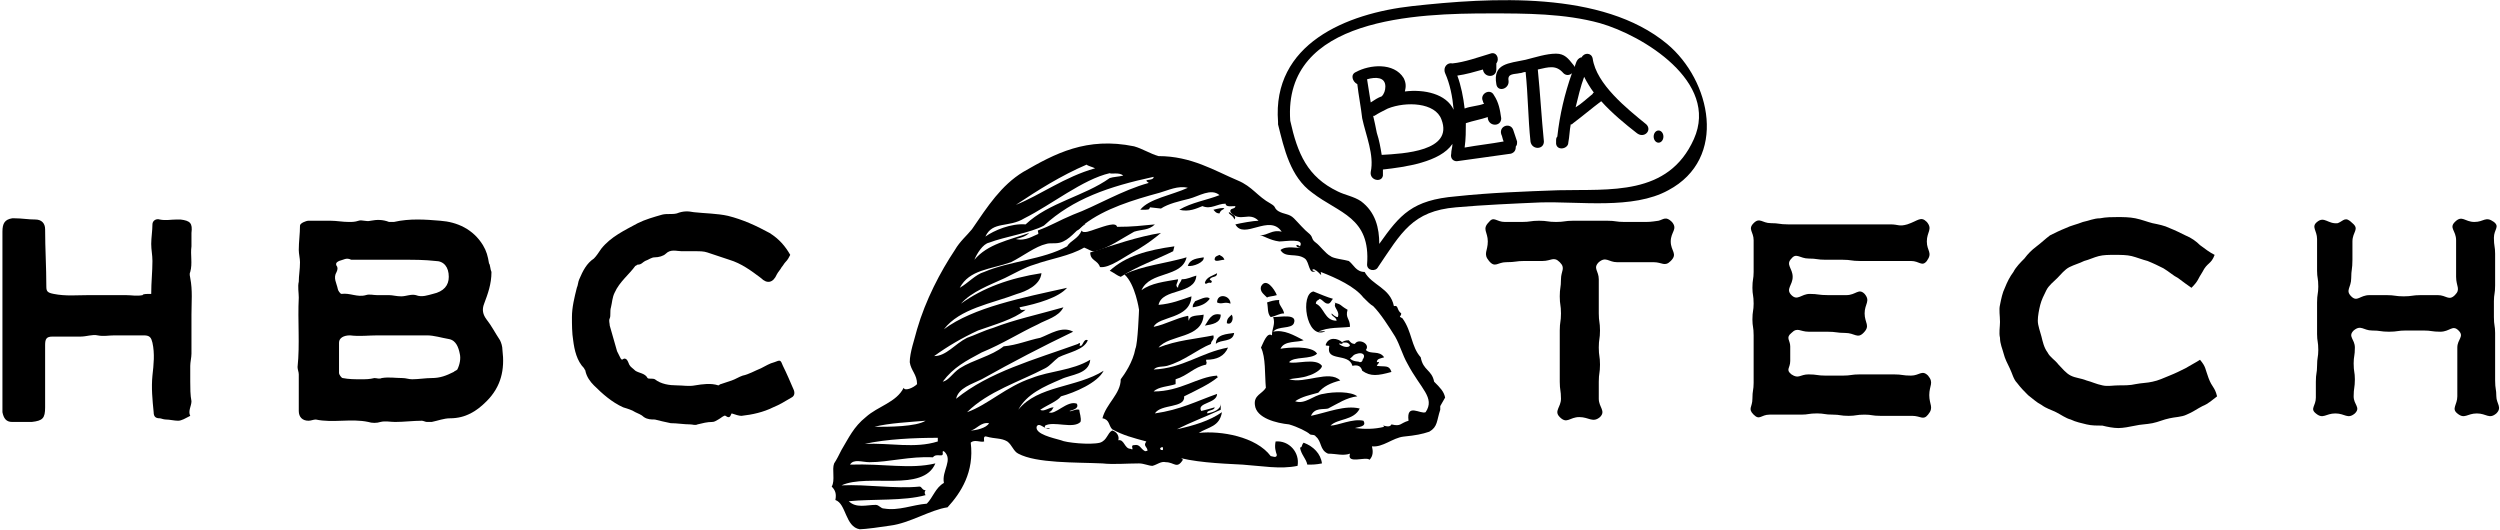 <?xml version="1.0" encoding="utf-8"?>
<!-- Generator: Adobe Illustrator 21.0.0, SVG Export Plug-In . SVG Version: 6.00 Build 0)  -->
<!DOCTYPE svg PUBLIC "-//W3C//DTD SVG 1.1//EN" "http://www.w3.org/Graphics/SVG/1.1/DTD/svg11.dtd">
<svg version="1.1" id="hbc-tech-logo" xmlns="http://www.w3.org/2000/svg" xmlns:xlink="http://www.w3.org/1999/xlink" x="0px" y="0px"
	 viewBox="0 0 205 43.5" style="enable-background:new 0 0 205 43.5;" xml:space="preserve">
<g id="hbc">
	<g>
		<path class="st0" d="M40.3,22.3c0,1-0.3,1.8-0.6,2.6c-0.2,0.5-0.1,0.9,0.2,1.3c0.4,0.5,0.7,1.1,1.1,1.7c0.1,0.2,0.2,0.5,0.2,0.8
			c0.2,1.6-0.1,3-1.3,4.2c-0.8,0.8-1.7,1.4-3,1.4c-0.5,0-1,0.2-1.5,0.3c-0.1,0-0.3,0-0.4,0c-0.1,0-0.3-0.1-0.4-0.1
			c-0.7,0-1.5,0.1-2.2,0.1c-0.4,0-0.8-0.1-1.2,0c-0.3,0.1-0.7,0.1-1,0c-1.4-0.3-2.9,0.1-4.3-0.2c-0.2,0-0.4,0.1-0.6,0.1
			c-0.5,0-0.8-0.3-0.8-0.8c0-1,0-2,0-3c0-0.2-0.1-0.4-0.1-0.6c0.2-1.9,0-3.8,0.1-5.7c0-0.4-0.1-0.9,0-1.3c0-0.5,0.1-1,0.1-1.6
			c0-0.3-0.1-0.7-0.1-1c0-0.7,0.1-1.3,0.1-2c0-0.2,0.5-0.4,0.7-0.4c0.6,0,1.2,0,1.8,0c0.5,0,1,0.1,1.5,0.1c0.3,0,0.5,0,0.8-0.1
			c0.3-0.1,0.6,0.1,1,0c0.5-0.1,1-0.1,1.5,0.1c0.1,0,0.3,0,0.4,0c1.3-0.3,2.6-0.2,3.8-0.1c1.4,0.1,2.7,0.7,3.5,2
			c0.3,0.5,0.4,0.9,0.5,1.5C40.2,21.7,40.2,22.1,40.3,22.3z M31,27.5c-0.8,0-1.5,0.1-2.3,0c-0.5,0-0.9,0.2-0.9,0.6
			c0,0.8,0,1.7,0,2.5c0,0.1,0.2,0.4,0.3,0.4c0.5,0.1,1,0.1,1.5,0.1c0.4,0,0.7,0,1.1-0.1c0.2,0,0.4,0.1,0.6,0c0.6-0.1,1.1,0,1.7,0
			c0.3,0,0.5,0.1,0.8,0.1c0.5,0,1.1-0.1,1.6-0.1c0.7,0,1.2-0.2,1.8-0.5c0.1-0.1,0.2-0.1,0.3-0.2c0.2-0.4,0.3-0.9,0.2-1.3
			c-0.1-0.5-0.3-1.1-0.9-1.2c-0.6-0.1-1.2-0.3-1.8-0.3C33.6,27.5,32.3,27.5,31,27.5z M36.8,22.7c0-0.8-0.4-1.3-1.1-1.3
			c-0.9-0.1-1.7-0.1-2.6-0.1c-1.3,0-2.5,0-3.8,0c-0.2,0-0.4,0-0.5,0c-0.4-0.2-0.6,0-1,0.1c-0.2,0.1-0.3,0.2-0.2,0.4
			c0.1,0.1,0.1,0.3,0,0.5c-0.3,0.5,0,0.9,0.1,1.4c0,0.1,0.2,0.4,0.3,0.4c0.7-0.1,1.3,0.3,2,0.1c0.3-0.1,0.6,0,0.9,0
			c0.2,0,0.4,0,0.5,0c0.2,0,0.3,0,0.5,0c0.3,0,0.6,0.1,1,0.1c0.4,0,0.8-0.2,1.2-0.1c0.5,0.2,1,0,1.4-0.1
			C36.4,23.9,36.8,23.4,36.8,22.7z M26.1,22.3C26.1,22.3,26.1,22.3,26.1,22.3C26.1,22.3,26.1,22.3,26.1,22.3
			C26.1,22.3,26.2,22.3,26.1,22.3C26.2,22.3,26.1,22.3,26.1,22.3z"/>
		<path class="st0" d="M12.4,24.1c0-1,0.1-1.8,0.1-2.7c0-0.5-0.1-0.9-0.1-1.4c0-0.5,0.1-1.1,0.1-1.6c0-0.3,0.3-0.5,0.6-0.4
			c0.5,0.1,0.9,0,1.4,0c0.1,0,0.2,0,0.3,0c0.8,0.1,1,0.3,0.9,1.1c0,0.3,0,0.6,0,0.9c0,0.1,0,0.1,0,0.2c-0.1,0.7,0.1,1.4-0.1,2.1
			c-0.1,0.2,0,0.4,0,0.5c0.2,1,0.1,2,0.1,3c0,0.5,0,0.9,0,1.4c0,0.6,0,1.2,0,1.8c0,0.3-0.1,0.7-0.1,1c0,0.4,0,0.9,0,1.3
			c0,0.5,0,1.1,0.1,1.6c0,0.4-0.3,0.8-0.1,1.2c-0.4,0.2-0.7,0.4-1,0.4c-0.3,0-0.7-0.1-1-0.1c-0.2,0-0.4-0.1-0.5-0.1
			c-0.3,0-0.5-0.1-0.5-0.5c-0.1-1-0.2-2-0.1-3c0.1-0.9,0.2-1.8,0-2.7c-0.1-0.4-0.2-0.6-0.7-0.6c-0.8,0-1.6,0-2.4,0
			c-0.5,0-0.9,0.1-1.4,0c-0.4-0.1-0.9,0.1-1.4,0.1c-0.6,0-1.3,0-1.9,0c-0.1,0-0.2,0-0.4,0c-0.5,0-0.6,0.2-0.6,0.7c0,1.7,0,3.4,0,5.1
			c0,0.9-0.2,1.1-1.1,1.2c-0.5,0-1.1,0-1.6,0c-0.5,0-0.7-0.3-0.8-0.8c0-0.2,0-0.3,0-0.5c0-4.8,0-9.5,0-14.3c0-0.7,0.2-1,0.8-1.1
			c0.1,0,0.1,0,0.2,0c0.6,0,1.1,0.1,1.7,0.1c0.5,0,0.8,0.3,0.8,0.8c0,1.6,0.1,3.1,0.1,4.7c0,0.4,0.1,0.5,0.6,0.6
			c1,0.2,1.9,0.1,2.9,0.1c0.5,0,1,0,1.5,0c0.5,0,1,0,1.5,0c0.5,0,0.9,0.1,1.4,0C11.7,24.1,12,24.1,12.4,24.1z"/>
		<path class="st0" d="M64.8,20.9c-0.1,0.2-0.2,0.4-0.4,0.6c-0.1,0.1-0.2,0.3-0.3,0.4c-0.1,0.2-0.3,0.4-0.4,0.6
			c-0.3,0.7-0.8,0.8-1.3,0.3c-0.8-0.6-1.6-1.2-2.6-1.5c-0.6-0.2-1.2-0.4-1.8-0.6c-0.3-0.1-0.6-0.1-1-0.1c-0.4,0-0.8,0-1.1,0
			c-0.4,0-0.9-0.2-1.3,0.2c-0.2,0.2-0.6,0.3-0.9,0.3c-0.3,0-0.5,0.2-0.8,0.3c-0.2,0.1-0.3,0.3-0.6,0.3c-0.1,0-0.1,0.1-0.2,0.1
			c-0.5,0.7-1.3,1.3-1.7,2.2c-0.2,0.4-0.2,0.8-0.3,1.2c-0.1,0.3,0,0.7-0.1,0.9c-0.1,0.2,0,0.4,0,0.6c0.2,0.7,0.4,1.4,0.6,2.1
			c0.1,0.2,0.2,0.4,0.3,0.6c0,0,0.1,0.1,0.1,0.1c0.4-0.3,0.5,0.2,0.6,0.4c0.1,0.2,0.3,0.3,0.5,0.5c0.3,0.2,0.8,0.2,1,0.6
			c0.1,0.1,0.4,0,0.6,0.1c0.5,0.4,1.2,0.5,1.8,0.5c0.5,0,1,0.1,1.5,0c0.6-0.1,1.3-0.2,1.9,0c0.1,0,0.1-0.1,0.2-0.1
			c0.3-0.1,0.6-0.2,0.9-0.3c0.3-0.1,0.6-0.3,0.9-0.4c0.5-0.1,1-0.4,1.5-0.6c0.4-0.2,0.7-0.4,1.1-0.5c0.5-0.2,0.5-0.2,0.7,0.3
			c0.3,0.6,0.6,1.3,0.9,2c0.1,0.3,0,0.5-0.2,0.6c-0.5,0.3-1,0.6-1.5,0.8c-0.8,0.4-1.7,0.6-2.6,0.7c-0.2,0-0.5-0.1-0.8-0.2
			c-0.1,0.1-0.1,0.5-0.5,0.2c-0.1-0.1-0.4,0.2-0.6,0.3c-0.2,0.1-0.3,0.2-0.5,0.2c-0.4,0-0.8,0.1-1.2,0.2c-0.2,0.1-0.4,0-0.6,0
			c-0.5,0-1.1-0.1-1.6-0.1c-0.5-0.1-0.9-0.2-1.3-0.3c-0.3,0-0.6,0-0.9-0.2c-0.2-0.2-0.5-0.3-0.7-0.4c-0.3-0.2-0.7-0.3-1-0.4
			c-0.9-0.4-1.7-1.1-2.4-1.8c-0.3-0.3-0.6-0.7-0.7-1.2c0-0.1-0.1-0.1-0.1-0.2c-0.6-0.6-0.8-1.5-0.9-2.3c-0.1-0.6-0.1-1.3-0.1-1.9
			c0-0.8,0.2-1.6,0.4-2.4c0.1-0.2,0.1-0.5,0.2-0.7c0.3-0.7,0.6-1.3,1.2-1.7c0.2-0.2,0.4-0.5,0.6-0.8c0.8-1,1.9-1.5,3-2.1
			c0.6-0.3,1.3-0.5,2-0.7c0.4-0.1,0.8,0,1.2-0.1c0.5-0.2,0.9-0.2,1.4-0.1c0.9,0.1,1.9,0.1,2.8,0.3c1.2,0.3,2.3,0.8,3.4,1.4
			C63.9,19.6,64.4,20.2,64.8,20.9z M59.8,30.8C59.8,30.8,59.8,30.8,59.8,30.8C59.8,30.8,59.8,30.8,59.8,30.8
			C59.8,30.9,59.8,30.9,59.8,30.8C59.8,30.9,59.8,30.9,59.8,30.8z"/>
	</g>
</g>
<g id="beaver">
	<path id="XMLID_208_" class="st1" d="M100.4,17.1c-0.1,0.1-0.3,0.1-0.4,0.4c-0.3,0-0.4-0.2-0.5-0.3C99.9,17.1,100.3,17,100.4,17.1"
		/>
	<path id="XMLID_207_" class="st1" d="M89.4,20.7c1.9-0.6,3.9-1.3,5.8-1.6c-0.6,0.5-1,0.8-1.8,1.3c-1.3,0.7-2.4,1.6-3.2,1.5
		C90,21.3,89.4,21.4,89.4,20.7"/>
	<path id="XMLID_206_" class="st1" d="M96.2,20.6c-1.4,0.7-2.9,1.2-4.3,2.1c-0.3-0.1-0.5-0.3-0.9-0.5c1.3-1.2,3.1-1.7,5.3-2
		L96.2,20.6L96.2,20.6z"/>
	<path id="XMLID_205_" class="st1" d="M100,20.9c0.1,0.1,0.3,0.1,0.4,0.4c-0.3,0-0.7,0.2-0.8,0C99.6,21,99.8,21,100,20.9"/>
	<path id="XMLID_204_" class="st1" d="M98.7,21.1c0.1,0.4-0.9,0.8-1.3,0.7C97.6,21.2,98.2,21.2,98.7,21.1"/>
	<path id="XMLID_164_" class="st1" d="M103.4,23.5c0.4-0.8,1.1,0.2,1.3,0.7c-0.3,0.1-0.7,0.1-0.8,0.2
		C103.6,24.1,103.3,23.9,103.4,23.5"/>
	<path id="XMLID_163_" class="st1" d="M105.3,25.7c-0.4,0-0.6,0.2-1.1,0.3c-0.3-0.3-0.2-0.8-0.3-1.2c0.3-0.1,0.6-0.2,1-0.2
		C104.8,25,105.2,25.2,105.3,25.7"/>
	<path id="XMLID_162_" class="st1" d="M99.8,24.8c0-0.8,1.1-0.6,1.1,0.1C100.4,24.7,100.2,25,99.8,24.8"/>
	<path id="XMLID_161_" class="st1" d="M99.2,24.5c-0.3,0.4-0.7,0.6-1.4,0.7c0-0.3,0.1-0.3,0.2-0.5C98.3,24.6,99,24.2,99.2,24.5"/>
	<path id="XMLID_160_" class="st1" d="M100.6,26.5c0-0.4,0.2-0.5,0.4-0.7C101.2,26.1,101,26.7,100.6,26.5"/>
	<path id="XMLID_159_" class="st1" d="M100.1,25.8c0,0.7-0.7,0.8-1.3,0.9C99.1,26.3,99.3,25.6,100.1,25.8"/>
	<path class="st1" d="M114.1,30.5c-0.2-0.6-0.5-0.4-1.2-0.5c0-0.1,0.4-0.4,0-0.3c0-0.3,0.3-0.3,0.6-0.4c-0.4-0.6-1.1-0.2-1.5-0.6
		c0.4-0.5-0.6-1-0.9-0.5c-0.3,0-0.4-0.2-0.5-0.3c-0.3,0-0.5,0.1-0.6,0.2c0.3,0,0.5-0.1,0.7,0.2c-0.1,0.3-0.7,0.1-0.9-0.1
		c0-0.1,0.3,0.1,0.3-0.1c-0.4-0.4-1.2-0.5-1.4,0.2c0.1,0.1,0.3,0,0.3,0.1c-0.3,1.3,1.6,0.5,1.9,1.6c0.4-0.1,0.7,0,0.8,0.4
		C112.4,30.9,113,30.8,114.1,30.5 M111.3,29c0.3-0.1,0.7,0,0.5,0.4c-0.1,0,0,0.3-0.3,0.3c-0.1-0.1-0.5,0-0.8-0.3
		C111,29.2,110.9,29.1,111.3,29"/>
	<path id="XMLID_158_" class="st1" d="M99.7,28.2c0-0.8,0.9-0.8,1.5-0.9C101.1,28.1,100.1,27.8,99.7,28.2"/>
	<path id="XMLID_157_" class="st1" d="M106.9,36.3c0.8,0.3,1.4,0.9,1.5,1.7c-0.5,0.1-0.8,0.1-1.2,0.1c-0.1-0.5-0.5-0.8-0.6-1.4
		C106.8,36.7,106.7,36.5,106.9,36.3"/>
	<path class="st1" d="M118.5,32.6c-0.1-0.5-0.4-0.8-0.9-1.3c-0.2-1-0.9-0.9-1.1-2c-0.8-0.9-0.7-2.1-1.5-3.2
		c-0.4-0.2-0.1-0.1-0.1-0.4c-0.4-0.3-0.2-0.7-0.6-0.6c-0.3-1.5-1.8-1.7-2.4-2.8c-0.7,0-0.9-0.6-1.3-0.9c-0.3-0.1-1.3-0.2-1.5-0.4
		c-0.4-0.2-0.9-0.9-1.2-1.1c-0.4-0.3-0.2-0.4-0.5-0.7c-0.5-0.4-0.9-0.9-1.3-1.3c-0.4-0.4-0.8-0.3-1.3-0.6c-0.4-0.3-0.1-0.3-0.6-0.6
		c-1.1-0.6-1.5-1.4-2.7-1.9c-1.9-0.8-3.8-2-6.5-2c-0.7-0.2-1.3-0.6-2-0.8c-3.9-0.8-6.5,0.6-9.1,2.1c-1.8,1.1-2.9,2.8-4.2,4.7
		c-0.4,0.5-1,1-1.4,1.7c-1.2,1.8-2.4,4.1-3.1,6.5c-0.2,0.8-0.6,1.9-0.6,2.7c0.1,0.7,0.6,1,0.6,1.8c-0.3,0.3-1,0.6-1.1,0.3
		c-0.6,1.2-2.1,1.5-3.1,2.4c-1,0.8-1.4,1.7-2,2.7c-0.2,0.4-0.4,0.8-0.6,1.1c-0.2,0.5,0.1,1.4-0.2,1.9c0.3,0.3,0.4,0.6,0.3,1.1
		c0.9,0.3,0.8,2.2,2,2.4c0.4,0,1.9-0.2,2.5-0.3c1.6-0.2,3.3-1.3,4.7-1.5c1.1-1.2,2.2-2.9,1.9-5.3c0.3-0.3,0.8,0,1.1-0.1
		c0-0.1-0.1-0.5,0.2-0.4c0.7,0.2,1.2,0.1,1.7,0.4c0.4,0.3,0.5,0.8,0.9,1c1.5,0.8,4.7,0.7,6.9,0.8c0.9,0.1,2,0,3,0
		c0.4,0,0.8,0.2,1.1,0.2c0.4-0.1,0.7-0.4,1.1-0.3c0.7,0,0.9,0.6,1.4-0.2c-0.6-0.7-1.7-1-3.1-0.7c-0.4-0.2-0.4-0.6-0.9-0.5
		c-0.4,0,0.1,0.5-0.3,0.3c-0.5,0-0.5-0.8-1-0.7c0.1-0.3-0.1-0.7-0.5-0.8c-0.4,0.2-0.4,0.8-1,1c-0.8,0.2-2.8,0-3.2-0.2
		c-0.7-0.2-2.1-0.5-2-1.1c0.2-0.5,0.8,0.4,1.1,0.1c-0.3,0-0.5,0.1-0.4-0.2c0.7-0.4,2.3,0.3,2.9-0.3c0.1-0.3-0.1-0.8-0.1-1
		c-0.3-0.1-0.7,0.2-0.8,0.1c0.3-0.1,0.8-0.2,0.6-0.6c-0.8-0.3-1.8,1-2.3,0.7c0.3-0.1,0.3-0.3,0.4-0.4c-0.4,0-0.8,0.4-1.1,0.2
		c0.6-0.4,1.4-0.7,1.7-1.1c1.1-0.3,3-1.1,3.5-2.1c-2.2,1.4-5.4,1.2-7,3.2c0.7-1.3,2.1-1.9,3.5-2.5c0.8-0.4,2.3-0.4,2.4-1.6
		c-1.5,0.9-3.3,0.9-4.8,1.5c-2.1,0.7-3.6,2.2-5.3,2.8c1.7-1.7,4.3-2.5,6.4-3.6c0.4-0.2,0.7-0.6,1.1-0.9c0.8-0.4,2.1-0.6,2.4-1.4
		c-0.4-0.2-0.4,0.7-0.7,0.4c0.1,0,0.1-0.3-0.1-0.1c-3.6,1.3-7.3,2.3-10,4.5c0.2-0.9,1.3-1.2,2.1-1.6c2.5-1.4,5-2.7,7.5-3.9
		c-0.9-0.5-1.9,0.2-2.7,0.5c-1,0.2-1.9,0.6-3,0.7c-1,0.8-2.5,1.1-3.6,1.8c-0.6,0.4-0.9,1-1.4,1.1c0.9-1.2,1.9-1.7,3.2-2.4
		c1.7-0.7,3.1-1.6,4.6-2.3c0.7-0.4,1.7-0.6,2.1-1.4c-2.1,0.6-4,1-5.8,1.7c-0.7,0.2-1.5,0.6-2.1,0.8c-1,0.5-1.7,1.5-2.7,1.5
		c1.1-0.8,2.3-1.5,3.6-2.1c1.4-0.5,2.9-0.9,3.9-1.7c-0.3,0-0.4,0.1-0.5-0.2c1.5-0.3,3.2-0.8,3.9-1.6c-3.6,0.8-7.7,1.6-10.1,3.4
		c1.3-1.7,3.9-2.1,6-2.9c0.7-0.2,1.9-0.7,2-1.7c-2.6,0.4-4.8,1.2-6.6,2.5c0.9-1,2.3-1.5,3.6-2.1c0.8-0.4,1.7-0.9,2.4-1.1
		c1.4-0.5,2.9-0.7,4.1-1.4c0.3,0.1,0.7,0.4,0.9,0.3c1.2-0.3,2.1-1,3.2-1.6c0.6-0.2,1.2-0.1,1.7-0.6c-1.1,0.1-1.8,0.2-3.1,0.2
		c-0.1-0.4-0.9-0.1-1.8,0.2c-0.3,0.1-1,0.4-1.1,0.1c-0.3,0.7-0.9,0.8-1.2,1.3c-2,1.1-4.7,1.2-6.8,2.1c-0.7,0.2-1.3,0.9-2,1.3
		c0.8-1.5,2.5-1.5,4.2-2.1c1-0.5,2-1.3,2.9-1.5c0.3-0.1,0.7,0,1.1-0.1c0.8-0.2,1.3-1,2-1.5c1.7-1.3,4-2,6.2-2.6
		c0.7-0.2,1.5-0.6,2.3-0.4c-1.3,0.6-3.2,0.9-3.9,1.8c0.8,0,0.7,0,0.8-0.2l0.9,0.1c0.6-0.4,1.5-0.6,2.3-0.8c0.8-0.2,1.8-0.9,2.5-0.3
		c-1,0.4-2.3,0.6-3.3,1.2c0.8,0.2,1.4-0.1,1.9-0.3c0.7,0.3,1.2-0.2,1.9-0.2c0,0.3,0.5,0.2,0.8,0.2c0,0.3-0.5,0.1-0.4,0.5
		c0.8,0.9,1.5-0.1,2.3,0.7c-0.4,0-1.5,0.2-1.9,0.3c0.7,1.3,2.8-0.9,3.8,0.6c-0.8-0.2-1.1,0.3-1.8,0.3c0.3,0,0.8,0.4,1.6,0.5
		c0.5,0,2.1-0.3,1.7,0.4c-0.4-0.3-0.4,0.1,0,0.1c-0.1,0.1-1.1-0.2-1.6,0.2c0.4,0.7,1.3,0.2,2,0.7c0.4,0.3,0.3,1.4,0.9,1
		c-0.3,0.1-0.4-0.2-0.1-0.1c0.5,0.3,0.6,0.7,0.5,0.2c1.3,0.5,2.8,1.2,3.5,2.1c0.3,0.3,0.6,0.6,0.8,0.7c0.6,0.6,1.3,1.7,1.8,2.5
		c0.4,0.7,0.6,1.5,1,2.2c1.1,2.1,2.3,2.8,1.5,4c-0.4,0.2-1.6-0.8-1.4,0.7c-0.7,0.2-0.6,0.5-1.4,0.3c-0.2,0.4-0.9-0.1-0.6,0.2
		c-0.8,0.2-1.6,0.2-2.4,0.1c0.3-0.1,1-0.1,0.7-0.6c-0.9-0.2-2.1,0.4-2.7,0.4c0.6-0.6,1.9-0.4,2.4-1.4c-1.2-0.3-2.6,0.3-4,0.6
		c0.3-0.7,1-0.5,1.4-0.6c0.8-0.4,1.5-0.9,2.4-1c-0.5-0.4-1.9-0.4-2.8-0.2c-0.8,0.1-1.5,0.9-2.3,0.6c0.6-0.4,1.2-0.5,1.9-0.7
		c0.4-0.5,1-0.8,1.8-1c-0.9-0.9-2.9,0.3-4.2-0.1c0.5-0.1,1.1-0.1,1.6-0.3c0.4-0.1,1.1-0.5,1.1-0.8c-0.5-0.7-2.2-0.1-2.7-0.3
		c0.4-0.5,1.8-0.2,2.3-0.7c-0.4-0.7-2.5-0.5-3-0.4c0.3-0.7,1.4-0.5,1.9-0.7c-0.8-0.4-1.6-0.9-2.5-0.7c0.4-0.5,1.5-0.2,1.7-0.7
		c0.3-0.8-1.1-0.5-1.7-0.5c0.2,0.6-0.1,0.9-0.1,1.5c-0.4-0.3-0.7,0.6-0.9,1c0.4,0.8,0.3,2.2,0.4,3.3c-0.3,0.5-1,0.6-0.9,1.4
		c0.1,1.1,1.8,1.5,2.8,1.6c0.7,0.2,1.5,0.6,1.7,0.8c0.1,0.1,0.4,0,0.5,0.2c0.5,0.4,0.3,1.1,1,1.4c0.7,0,1.2,0.2,1.8,0
		c-0.3,0.9,1.3,0.2,1.6,0.5c0.3-0.3,0.3-0.7,0.2-1.1c0.9,0.1,1.7-0.7,2.6-0.8c1-0.1,1.5-0.2,2.1-0.4c0.7-0.4,0.6-0.9,0.9-1.8l0-0.3
		L118.5,32.6z M81.1,34.7c-0.2,0.4-1.1,0.6-1.5,0.6C80.1,35.2,80.4,34.6,81.1,34.7 M69.7,38.1c0.3-0.5,1-0.2,1.6-0.2
		c1.6,0,3.3-0.5,5.2-0.4c0.3-0.4,0.9,0.1,0.8-0.4c0-0.1,0-0.1,0.1-0.1c0.8,0.7-0.2,1.6,0,2.6c-0.7,0.4-0.9,1.2-1.4,1.7
		c-1.2,0.1-2.3,0.6-3.5,0.4c-0.3,0-0.4-0.3-0.7-0.3c-0.7,0-1.6,0.3-2.2-0.3c2-0.2,4.5,0,6.3-0.5c-0.1-0.1-0.1-0.3,0-0.4
		c-0.3,0-0.3-0.3-0.5-0.3c-2,0.2-4.3-0.2-6.4-0.1c2.2-1,6.7,0.6,7.7-1.8C74.6,38.5,72.5,38,69.7,38.1 M76.9,36.2
		c-1.9,0.6-3.9,0.1-6,0.2c1.8-0.4,4.1-0.5,6-0.5L76.9,36.2 M71.7,35c1.1-0.3,3-0.4,4.2-0.5C75.1,35,72.9,35,71.7,35 M89.1,13.5
		c0.1,0.1,0.5,0.2,0.7,0.3c-2.5,0.7-4.5,2.2-6.5,3C85.1,15.6,87,14.4,89.1,13.5 M91,14.2c0.1,0.1,0.8-0.1,1.1,0.2
		c-0.4,0.1-0.8,0.1-1.1,0.2c-2.1,1.5-5,2-6.9,3.8c-1.2-0.1-2.6,0.5-3.3,1c0.6-1.3,1.9-0.7,3.2-1.5C86.2,16.8,88.8,14.7,91,14.2
		 M85.6,18.5c2.4-2.2,5.3-3.2,9-4c0,0.4-1,0.1-0.4,0.5c-2.2,0.6-4.3,1.9-6.2,2.6c-1.2,0.5-1.8,0.9-2.9,1.3c0,0.1,0.1,0.3,0,0.3
		c-0.3,0.1-1,0.6-1.8,0.4c0.4-0.1,0.8-0.2,1.1-0.5c-1.7,0.6-3.4,0.9-4.5,2.2c0.2-0.5,0.7-1.3,1.2-1.4C82.4,19.4,84.5,19.1,85.6,18.5
		"/>
	<path id="XMLID_156_" class="st1" d="M100.8,17.4c0.1,0.1,0.7,0.3,0.4,0.6C101.2,17.7,100.6,17.5,100.8,17.4"/>
	<path id="XMLID_155_" class="st1" d="M89,18.4c-0.3,0.1-0.4,0.4-0.7,0.5C88.3,18.6,88.9,18.3,89,18.4"/>
	<path id="XMLID_154_" class="st1" d="M95.3,37.2c0-0.1,0.2-0.7-0.1-0.5C95,36.8,95.3,36.9,95.3,37.2c-0.4,0.2-0.8,0-1.2-0.2
		c0-0.4-0.4-0.4-0.1-0.8c-1.1-0.3-1.9-0.5-2.8-1c-0.3-0.3-0.2-0.8-0.8-0.9c0.3-1.2,1.5-2,1.5-3.2c0.3-0.4,1-1.4,1.2-2.5
		c0.2-0.4,0.3-3.2,0.3-3.2s-0.3-2.1-1.2-2.9c1.4-0.7,3.4-0.9,5.1-1.4c-0.4,1.7-3,1.1-3.7,2.7c0.8-0.6,1.9-0.7,3-0.9
		c0,0.3-0.3,0.5,0,0.7c0-0.3,0.2-0.4,0.3-0.7c0.5,0,0.8-0.2,1.2-0.3C98,24.2,95.3,23.6,95,25c1.1-0.1,1.8-0.4,2.7-0.7
		c-0.1,1.9-2.7,1.6-3.1,2.5c1-0.2,1.8-0.7,2.8-0.9c0.1,0,0,0.3,0.1,0.4c0-0.5,0.8-0.4,1.2-0.5c-0.1,2-2.8,1.6-3.7,2.7
		c1.5-0.6,3-0.7,4.5-1c0.1,0.4-0.2,0.4-0.2,0.7c-1.2,0.5-2.2,1.4-3.6,1.8c-0.4,0.1-0.8,0-1.1,0.3c2.4-0.1,3.9-1.4,6.1-1.8
		c-0.3,0.7-0.9,1-1.8,1c0,0.3,0.1,0.1,0,0.4c-1,0.2-1.5,0.9-2.5,1.2l0,0.4c-0.6,0.2-1.4,0.2-1.8,0.6c2.2,0,3.6-1.2,5.2-1.3
		c0,0.1,0,0.1,0.1,0.1c-0.7,0.6-1.8,1.1-2.8,1.6c0.1,1-1.9,0.6-2.4,1.4c2.1-0.3,3.4-1,5.1-1.6c0,0.8-1.7,0.7-1.3,1.4
		c0.4-0.1,0.8-0.2,1.1-0.3c0,0.3-0.7,0.2-0.6,0.5c0.5-0.1,1.1-0.3,1.1-0.8l0,0.5c-1.3,0.6-2.4,1-3.6,1.6c1.4-0.3,2.7-0.7,3.7-1.4
		c-0.2,1.2-1.1,1.2-1.9,1.7c1.8-0.2,4.7,0.3,5.9,1.9c0.1,0,0.5,0.2,0.5-0.1c-0.1-0.3-0.2-0.6-0.1-1.1c1.1-0.1,2,0.9,1.8,2
		c-1.4,0.3-3,0-4.5-0.1c-2-0.1-4.1-0.2-5.7-0.7C96.1,37.6,95.7,37.2,95.3,37.2"/>
	<path id="XMLID_153_" class="st1" d="M99.8,22.4c0,0.4-0.4,0.2-0.6,0.5c0,0.1,0.3,0.1,0.1,0.3c-0.3-0.1-0.4,0.2-0.5,0
		C98.9,22.7,99.5,22.6,99.8,22.4"/>
	<path id="XMLID_152_" class="st1" d="M108.6,27.2c-1.5,0.6-2-3.1-0.9-3.3c0.5,0.2,1.2,0.5,1.6,0.6c-0.1,0.1-0.2,0.4-0.4,0.4
		c-0.3,0-0.4-0.3-0.7-0.4c0,0.1-0.3,0.1-0.3,0.4c0.7,0.3,0.7,1.4,1.7,1.4c0-0.3-0.5-0.4-0.4-0.6c0.1,0.1,0.3,0.3,0.5,0.3
		c0.2-0.5-0.4-0.8-0.2-1.1c0.1,0.3,0-0.1-0.1-0.1c0.7,0.2,0.4,0.2,1.1,0.6c-0.2,0.7,0.2,0.7,0.2,1.4c-0.7,0.1-1.8,0-2.6,0.4
		C108,27.2,108.9,27.1,108.6,27.2"/>
</g>
<g id="tech">
	<g>
		<path class="st0" d="M137.1,18.2c0.5,0.6-0.1,0.8-0.1,1.6s0.6,1,0,1.6c-0.5,0.5-0.7,0.1-1.4,0.1c-0.7,0-0.7,0-1.5,0
			c-0.7,0-0.7,0-1.5,0c-0.7,0-0.9-0.5-1.5,0c-0.5,0.5,0,0.7,0,1.4c0,0.7,0,0.7,0,1.4c0,0.7,0,0.7,0,1.4c0,0.7,0.1,0.7,0.1,1.4
			c0,0.7-0.1,0.7-0.1,1.4c0,0.7,0.1,0.7,0.1,1.4c0,0.7-0.1,0.7-0.1,1.4c0,0.7,0,0.7,0,1.4c0,0.7,0.6,1,0.1,1.5c-0.6,0.5-0.9,0-1.7,0
			s-1,0.6-1.6,0c-0.5-0.5,0.1-0.8,0.1-1.5c0-0.7-0.1-0.7-0.1-1.4c0-0.7,0-0.7,0-1.4c0-0.7,0-0.7,0-1.4c0-0.7,0-0.7,0-1.4
			c0-0.7,0.1-0.7,0.1-1.4c0-0.7-0.1-0.7-0.1-1.4c0-0.7,0.1-0.7,0.1-1.4s0.4-0.9-0.1-1.4c-0.5-0.5-0.7-0.1-1.4-0.1
			c-0.7,0-0.7,0-1.5,0c-0.7,0-0.7,0.1-1.5,0.1c-0.7,0-0.9,0.5-1.4-0.1c-0.5-0.6-0.1-0.8-0.1-1.6s-0.5-1,0.1-1.6c0.4-0.5,0.6,0,1.3,0
			c0.7,0,0.7,0,1.4,0c0.7,0,0.7-0.1,1.4-0.1c0.7,0,0.7,0.1,1.4,0.1c0.7,0,0.7-0.1,1.4-0.1c0.7,0,0.7,0,1.4,0c0.7,0,0.7,0,1.4,0
			c0.7,0,0.7,0.1,1.4,0.1c0.7,0,0.7,0,1.4,0c0.7,0,0.7,0,1.4-0.1C136.4,18,136.6,17.7,137.1,18.2z"/>
	</g>
	<g>
		<path class="st0" d="M158,18.2c0.5,0.6,0,0.8,0,1.6s0.5,0.9,0,1.6c-0.4,0.5-0.6,0-1.3,0c-0.7,0-0.7,0-1.4,0c-0.7,0-0.7,0-1.4,0
			c-0.7,0-0.7,0-1.4,0c-0.7,0-0.7-0.1-1.4-0.1c-0.7,0-0.7,0-1.4,0c-0.7,0-0.7-0.1-1.4-0.1c-0.7,0-1-0.5-1.4,0
			c-0.5,0.5,0.1,0.8,0.1,1.5s-0.6,1-0.1,1.5c0.5,0.5,0.8-0.1,1.5-0.1c0.7,0,0.7,0.1,1.5,0.1c0.7,0,0.7,0,1.5,0s1-0.6,1.5-0.1
			c0.5,0.6,0,0.8,0,1.6s0.5,1-0.1,1.6c-0.5,0.5-0.7,0-1.5,0c-0.7,0-0.7-0.1-1.5-0.1c-0.7,0-0.7,0-1.5,0c-0.7,0-0.9-0.4-1.4,0.1
			c-0.5,0.4-0.1,0.6-0.1,1.1c0,0.6,0,0.6,0,1.2s-0.4,0.7,0.1,1.1c0.6,0.4,0.7,0,1.4,0c0.7,0,0.7,0.1,1.4,0.1c0.7,0,0.7,0,1.4,0
			c0.7,0,0.7-0.1,1.4-0.1c0.7,0,0.7,0,1.4,0c0.7,0,0.7,0,1.4,0c0.7,0,0.7,0.1,1.4,0.1s0.9-0.5,1.4,0c0.5,0.6,0.1,0.8,0.1,1.6
			c0,0.8,0.4,1-0.1,1.6c-0.4,0.5-0.6,0.1-1.3,0.1c-0.7,0-0.7,0-1.3,0c-0.7,0-0.7,0-1.3,0c-0.7,0-0.7-0.1-1.3-0.1
			c-0.7,0-0.7,0.1-1.3,0.1c-0.7,0-0.7-0.1-1.3-0.1c-0.7,0-0.7-0.1-1.3-0.1c-0.7,0-0.7,0.1-1.3,0.1c-0.7,0-0.7,0-1.3,0
			c-0.7,0-0.7,0-1.3,0c-0.7,0-0.8,0.5-1.3,0c-0.5-0.5-0.1-0.6-0.1-1.3c0-0.7,0.1-0.7,0.1-1.3c0-0.7,0-0.7,0-1.3c0-0.7,0-0.7,0-1.3
			c0-0.7,0-0.7,0-1.3c0-0.7-0.1-0.7-0.1-1.3c0-0.7,0.1-0.7,0.1-1.3c0-0.7-0.1-0.7-0.1-1.3c0-0.7,0.1-0.7,0.1-1.3c0-0.7,0-0.7,0-1.3
			c0-0.7,0-0.7,0-1.3c0-0.7-0.5-0.9,0-1.4c0.5-0.5,0.7,0,1.4,0c0.7,0,0.7,0.1,1.4,0.1c0.7,0,0.7,0,1.4,0c0.7,0,0.7,0,1.4,0
			c0.7,0,0.7,0,1.4,0c0.7,0,0.7,0,1.4,0c0.7,0,0.7,0,1.4,0c0.7,0,0.7,0,1.4,0c0.7,0,0.7,0.2,1.4,0C157.3,18.1,157.5,17.7,158,18.2z"
			/>
	</g>
	<g>
		<path class="st0" d="M179.7,23.6c-0.3-0.2-0.7-0.5-1.1-0.8c-0.4-0.2-0.7-0.5-1.2-0.8c-0.4-0.2-0.8-0.4-1.3-0.6
			c-0.4-0.1-0.9-0.3-1.3-0.4c-0.4-0.1-0.9-0.1-1.4-0.1c-0.5,0-0.9,0-1.3,0.1c-0.4,0.1-0.8,0.3-1.2,0.4c-0.4,0.2-0.8,0.3-1.2,0.5
			c-0.4,0.2-0.7,0.6-1,0.9c-0.3,0.3-0.7,0.6-0.9,1c-0.2,0.4-0.4,0.8-0.5,1.2c-0.1,0.4-0.2,0.9-0.2,1.3c0,0.4,0.2,0.9,0.3,1.3
			c0.1,0.4,0.2,0.9,0.5,1.3c0.2,0.4,0.6,0.6,0.9,1c0.3,0.3,0.6,0.7,1,0.9c0.4,0.2,0.8,0.2,1.3,0.4c0.4,0.1,0.8,0.3,1.3,0.4
			c0.4,0.1,0.9,0,1.3,0c0.5,0,1,0,1.4-0.1c0.5-0.1,1-0.1,1.4-0.2c0.5-0.1,0.9-0.3,1.4-0.5c0.5-0.2,0.9-0.4,1.3-0.6
			c0.5-0.3,0.9-0.5,1.2-0.7c0.5,0.6,0.4,0.7,0.7,1.5s0.5,0.7,0.7,1.5c-0.4,0.3-0.7,0.6-1.2,0.8c-0.4,0.2-0.8,0.5-1.3,0.7
			c-0.4,0.2-1,0.2-1.4,0.3c-0.5,0.1-0.9,0.3-1.4,0.4c-0.5,0.1-1,0.1-1.4,0.2c-0.5,0.1-1,0.2-1.4,0.2c-0.4,0-0.9-0.1-1.3-0.2
			c-0.4,0-0.9,0-1.3-0.1c-0.4-0.1-0.9-0.2-1.3-0.4c-0.4-0.1-0.8-0.4-1.2-0.6c-0.4-0.2-0.8-0.3-1.2-0.6c-0.4-0.2-0.7-0.5-1.1-0.8
			c-0.3-0.3-0.6-0.6-0.9-1c-0.3-0.3-0.4-0.8-0.6-1.2c-0.2-0.4-0.4-0.8-0.5-1.2c-0.1-0.4-0.3-0.8-0.3-1.3c-0.1-0.4,0-0.9,0-1.3
			c0-0.5-0.1-1,0-1.4c0.1-0.5,0.2-1,0.4-1.4c0.2-0.5,0.4-0.9,0.7-1.3c0.2-0.4,0.6-0.8,0.9-1.1c0.3-0.4,0.6-0.7,1-1
			c0.4-0.3,0.7-0.6,1.1-0.9c0.4-0.2,0.8-0.4,1.3-0.6c0.4-0.2,0.9-0.3,1.4-0.5c0.5-0.1,0.9-0.3,1.4-0.3c0.5-0.1,1-0.1,1.4-0.1
			c0.5,0,1,0,1.5,0.1c0.5,0.1,1,0.3,1.4,0.4c0.5,0.1,1,0.2,1.4,0.4c0.5,0.2,0.9,0.4,1.3,0.6c0.5,0.2,0.9,0.5,1.2,0.8
			c0.4,0.3,0.8,0.6,1.2,0.8c-0.3,0.8-0.6,0.6-1,1.4C180.2,22.9,180.3,23,179.7,23.6z"/>
	</g>
	<g>
		<path class="st0" d="M192.9,18.3c0.6,0.5,0,0.7,0,1.5c0,0.8,0,0.8,0,1.5c0,0.8-0.1,0.8-0.1,1.5c0,0.8-0.5,1,0,1.5
			c0.5,0.5,0.7-0.1,1.5-0.1c0.7,0,0.7,0,1.4,0c0.7,0,0.7,0.1,1.4,0.1c0.7,0,0.7-0.1,1.4-0.1c0.7,0,0.7,0,1.4,0c0.7,0,0.9,0.5,1.4,0
			c0.5-0.5,0.1-0.7,0.1-1.5c0-0.8,0-0.8,0-1.5c0-0.8,0-0.8,0-1.5c0-0.8-0.6-1-0.1-1.5c0.6-0.6,0.8,0,1.6,0s0.9-0.5,1.6,0
			c0.5,0.4,0,0.6,0,1.3c0,0.7,0.1,0.7,0.1,1.3c0,0.7,0,0.7,0,1.3c0,0.7,0,0.7,0,1.3c0,0.7-0.1,0.7-0.1,1.3c0,0.7,0,0.7,0,1.3
			c0,0.7,0.1,0.7,0.1,1.3c0,0.7,0,0.7,0,1.3c0,0.7,0,0.7,0,1.3c0,0.7,0,0.7,0,1.3c0,0.7,0.1,0.7,0.1,1.3s0.5,0.9,0,1.4
			c-0.6,0.5-0.8,0-1.6,0s-1,0.5-1.6,0c-0.5-0.4,0-0.7,0-1.4c0-0.7,0-0.7,0-1.3c0-0.7,0-0.7,0-1.3c0-0.7,0-0.7,0-1.4
			c0-0.7,0.6-0.9,0.1-1.4c-0.5-0.5-0.7,0.1-1.5,0.1c-0.7,0-0.7-0.1-1.4-0.1c-0.7,0-0.7,0-1.4,0c-0.7,0-0.7,0.1-1.4,0.1
			c-0.7,0-0.7-0.1-1.4-0.1c-0.7,0-0.9-0.5-1.5,0c-0.5,0.5,0.1,0.7,0.1,1.4c0,0.7-0.1,0.7-0.1,1.3c0,0.7,0.1,0.7,0.1,1.3
			c0,0.7-0.1,0.7-0.1,1.4s0.6,0.9,0.1,1.4c-0.6,0.5-0.8,0-1.6,0s-1,0.5-1.6,0c-0.5-0.4,0-0.6,0-1.3c0-0.7,0-0.7,0-1.3
			c0-0.7,0.1-0.7,0.1-1.3c0-0.7,0.1-0.7,0.1-1.3c0-0.7-0.1-0.7-0.1-1.3c0-0.7,0-0.7,0-1.3c0-0.7,0-0.7,0-1.3c0-0.7,0.1-0.7,0.1-1.3
			c0-0.7-0.1-0.7-0.1-1.3c0-0.7,0-0.7,0-1.3c0-0.7,0-0.7,0-1.3c0-0.7-0.5-1,0-1.4c0.6-0.5,0.9,0.2,1.7,0.1
			C192.2,18.1,192.3,17.7,192.9,18.3z"/>
	</g>
</g>
<g id="beta">
	<path class="st2" d="M136.7,3.6c-5.3-4.4-14.5-3.8-20.9-3.1c-5.4,0.6-11.5,3.1-11,9.5c0,0,0,0,0,0.1c0,0,0,0,0,0.1
		c0.5,2,1,4.3,2.8,5.6c2.2,1.7,4.8,2,4.5,5.9c0,0.5,0.7,0.6,0.9,0.2c1.9-2.8,2.8-4.6,6.4-4.9c2.3-0.2,4.6-0.3,6.9-0.4
		c3.2-0.1,7.6,0.6,10.5-1C141.7,13,140.3,6.6,136.7,3.6z M127.8,15.6c-2.8,0.1-5.6,0.2-8.4,0.5c-3.6,0.3-4.6,1.5-6.3,3.9
		c0-1.3-0.3-2.6-1.5-3.5c-0.6-0.4-1.3-0.5-1.9-0.8c-2.5-1.2-3.3-3.1-3.9-5.8c-0.6-8.5,10.5-8.8,16.4-8.8c2.9,0,6.1,0,9,0.8
		c3.5,1,9.8,4.8,7.7,9.5C136.8,16.1,132,15.5,127.8,15.6z"/>
	<path class="st2" d="M124.4,11.6c-0.1-0.3-0.2-0.6-0.3-0.9c-0.2-0.7-1.2-0.4-1,0.3c0.1,0.2,0.1,0.4,0.2,0.6
		c-1.1,0.2-2.1,0.3-3.2,0.5c0.1-0.7,0.1-1.4,0.1-2c0.6-0.2,1.2-0.3,1.8-0.5c0,0,0,0.1,0,0.1c0.1,0.7,1.1,0.7,1.1,0
		c-0.1-0.7-0.2-1.3-0.6-1.9c-0.3-0.6-1.2-0.1-0.9,0.5c0,0.1,0.1,0.2,0.1,0.2c-0.5,0.2-1.1,0.2-1.6,0.4c-0.1-0.9-0.3-1.9-0.6-2.7
		c0.7-0.1,1.4-0.3,2.1-0.5c0,0,0,0,0,0c0.1,0.7,1.1,0.7,1.1,0c0-0.2,0-0.3,0-0.5c0.3-0.4,0-1-0.5-0.8c-1,0.3-2.1,0.7-3.1,0.8
		c-0.4-0.1-0.8,0.3-0.6,0.8c0.4,0.9,0.6,1.9,0.7,3c-0.6-1.3-2.4-1.7-4-1.5c0.1-0.4,0.1-0.7-0.1-1.1c-0.8-1.3-2.8-1.1-3.9-0.5
		c-0.5,0.2-0.3,0.8,0.1,1c0.1,0.9,0.3,1.9,0.4,2.8c0.3,1.4,1,3,0.7,4.4c-0.1,0.7,0.9,0.9,1,0.3c0-0.2,0-0.3,0-0.5
		c1.8-0.2,4.7-0.6,5.7-2.1c0,0.3-0.1,0.5-0.1,0.8c-0.1,0.4,0.2,0.7,0.6,0.6c1.4-0.2,2.9-0.4,4.3-0.6c0.3-0.1,0.4-0.3,0.4-0.6
		C124.4,11.9,124.4,11.8,124.4,11.6z M113.6,7.1c0,0.3-0.1,0.6-0.3,0.8c-0.3,0.1-0.6,0.3-0.9,0.5c-0.1-0.6-0.2-1.3-0.3-1.9
		C112.8,6.3,113.6,6.3,113.6,7.1z M113.3,12.7c-0.1-0.6-0.2-1.2-0.4-1.8c-0.1-0.5-0.2-1-0.3-1.4c0,0,0,0,0.1,0
		c0.3-0.2,0.7-0.4,1.1-0.6c1.5-0.6,3.9-0.5,4.4,0.9C119.2,12.4,115.1,12.6,113.3,12.7z"/>
	<path class="st2" d="M135,10.2c-1.6-1.3-4.1-3.3-4.4-5.4c-0.1-0.5-0.7-0.5-0.9-0.1c-0.1,0-0.3,0.1-0.4,0.3
		c-0.1,0.2-0.1,0.3-0.2,0.5c0-0.1-0.1-0.2-0.1-0.2c-0.4-0.5-0.7-0.9-1.4-0.9c-0.8,0-1.7,0.3-2.5,0.5c-1.4,0.3-2.7,0.3-2.4,2
		c0.1,0.7,1.1,0.4,1-0.3c-0.1-0.6,0.5-0.5,0.9-0.6c0.2,0,0.3-0.1,0.5-0.1c0.2,1.9,0.2,3.8,0.4,5.7c0.1,0.7,1.1,0.7,1.1,0
		c-0.2-2-0.3-3.9-0.5-5.9c0.9-0.2,1.5-0.4,2.1,0.3c0.2,0.2,0.5,0.2,0.7,0c-0.6,1.7-1,3.4-1.2,5.2c-0.1,0.1-0.1,0.2-0.1,0.4
		c0,0.1,0,0.2,0,0.2c0.1,0.6,1,0.4,1-0.1c0.1-0.5,0.1-1,0.2-1.5c0.1,0,0.1,0,0.2-0.1c0.8-0.6,1.5-1.2,2.3-1.8c0,0,0,0,0,0
		c0.9,1,2,1.9,2.9,2.6C134.8,11.4,135.5,10.7,135,10.2z M130.6,7.7c-0.5,0.4-0.9,0.8-1.4,1.1c0.2-0.8,0.4-1.7,0.7-2.5
		c0.2,0.4,0.5,0.9,0.8,1.3C130.7,7.6,130.6,7.6,130.6,7.7z"/>
	<ellipse class="st2" cx="136" cy="11.2" rx="0.4" ry="0.5"/>
</g>
</svg>
